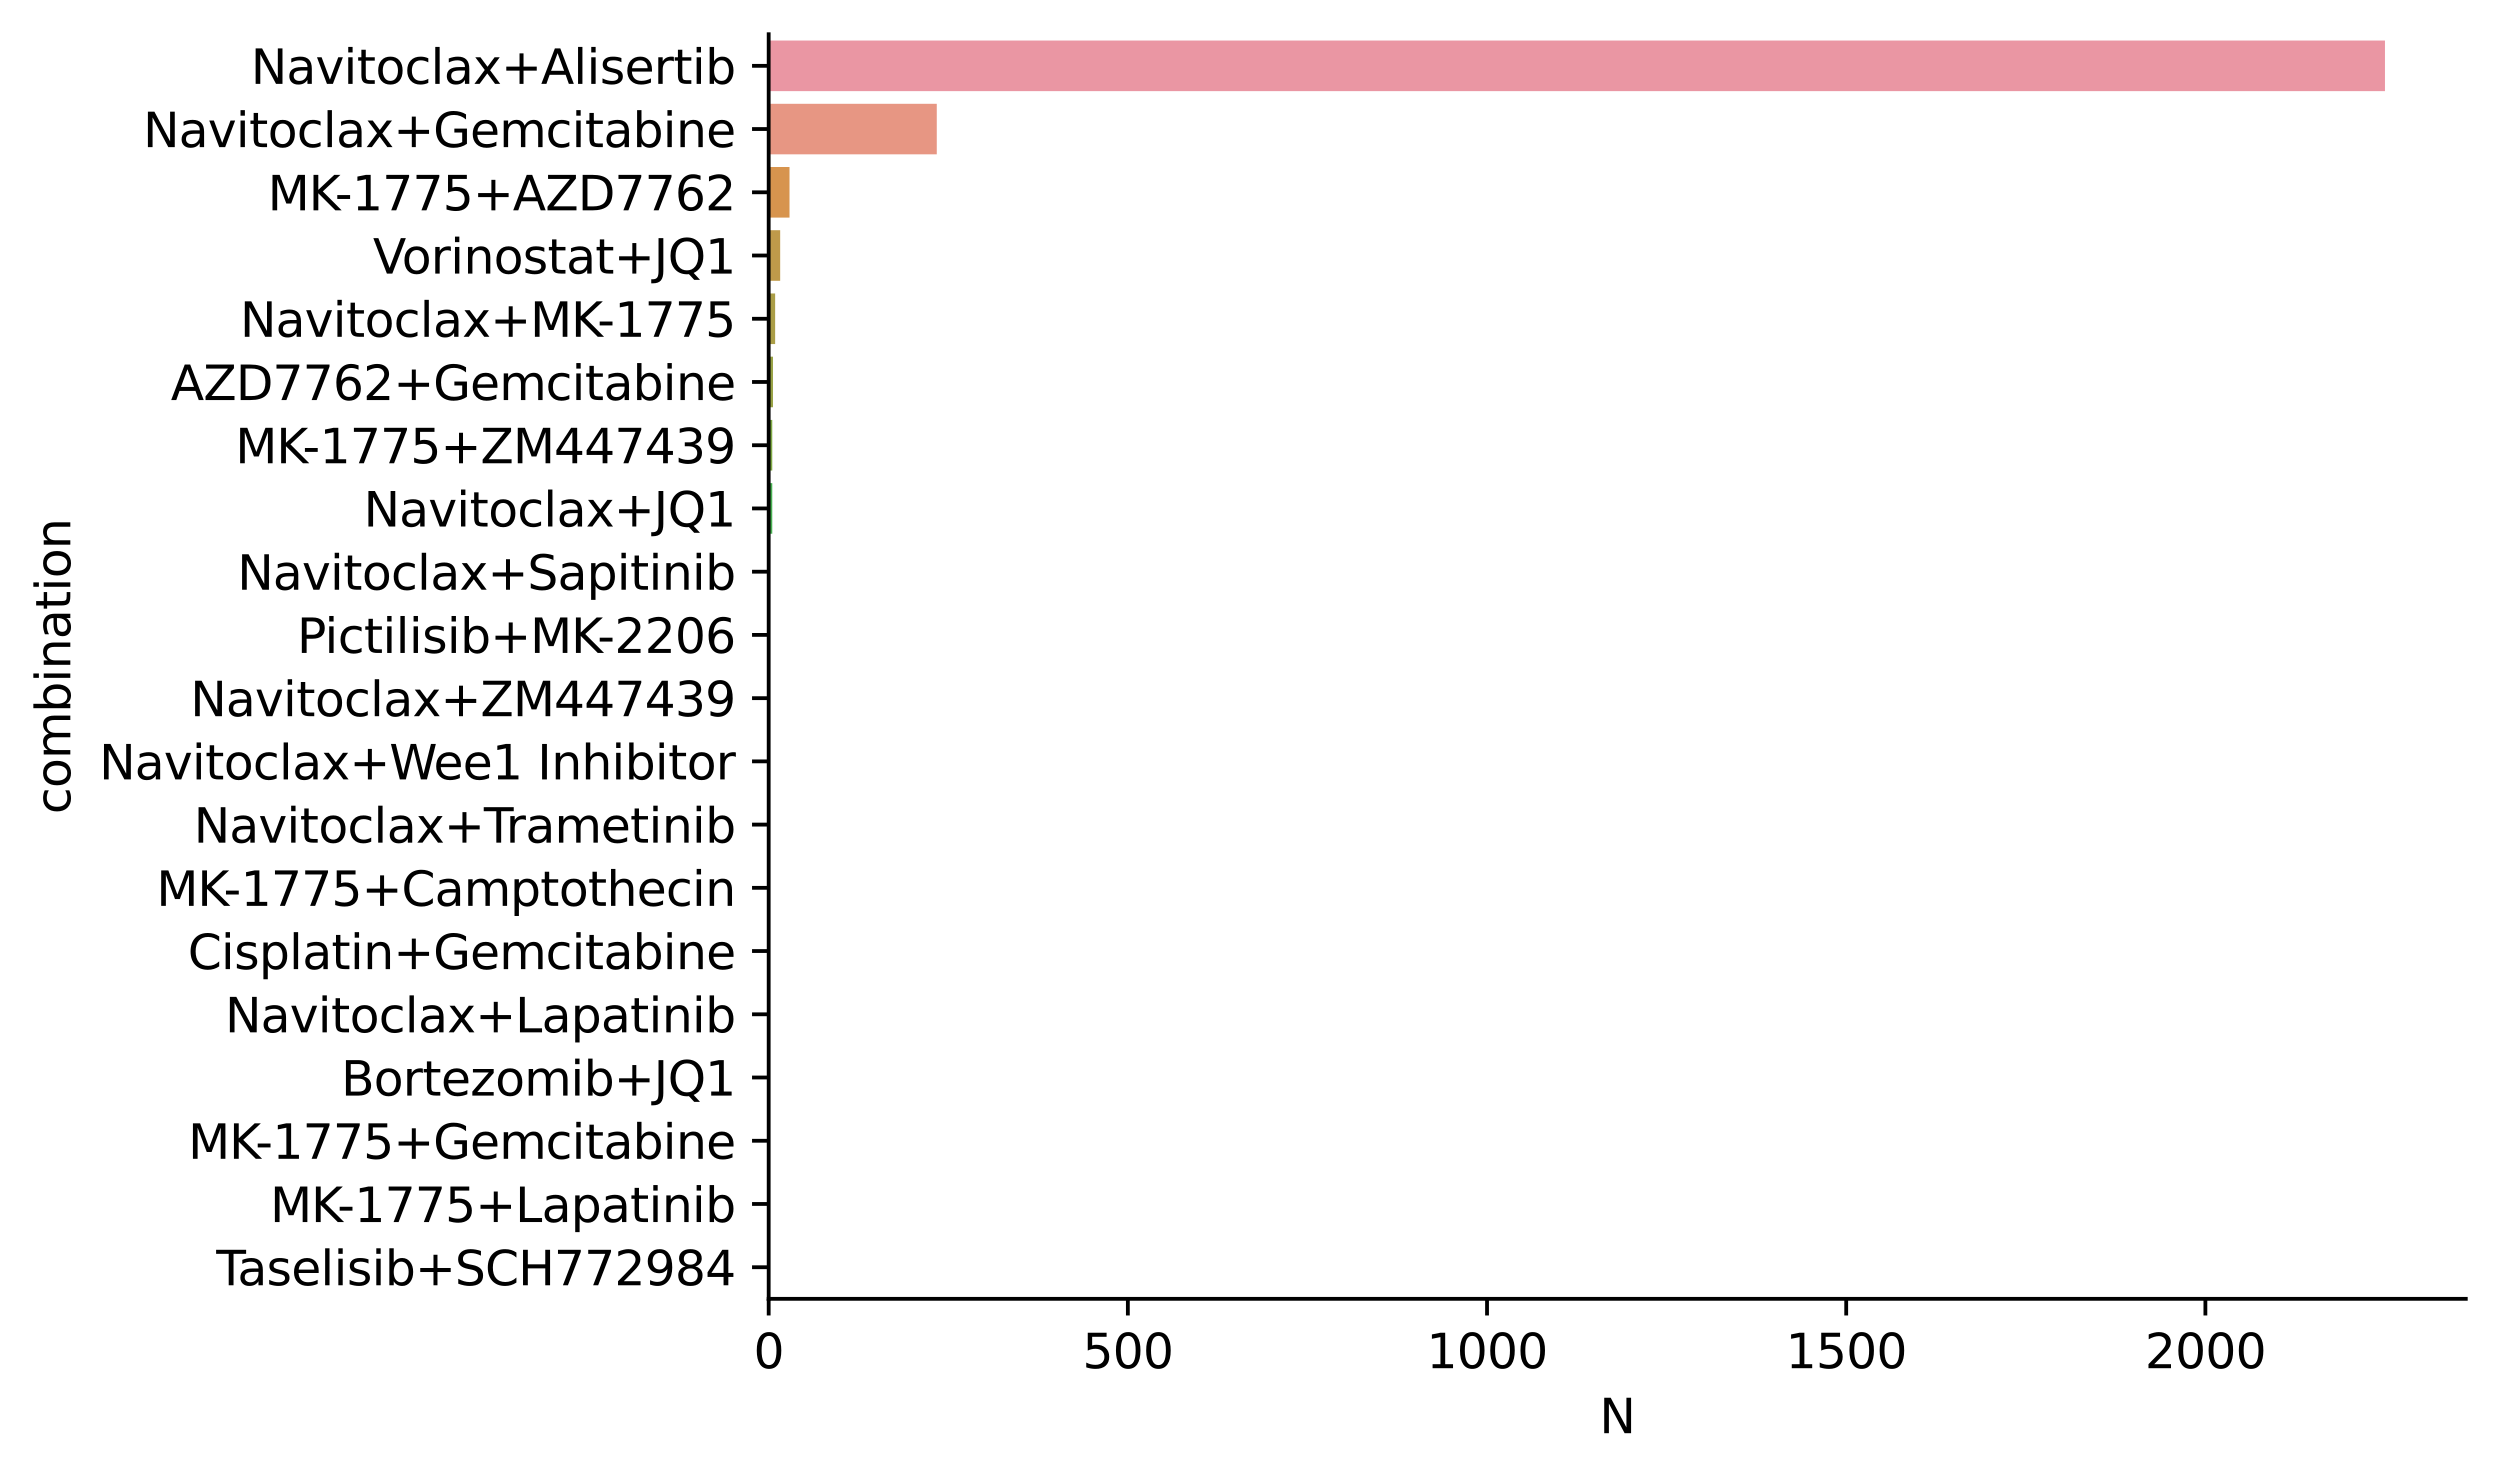 <?xml version="1.0" encoding="utf-8" standalone="no"?>
<!DOCTYPE svg PUBLIC "-//W3C//DTD SVG 1.1//EN"
  "http://www.w3.org/Graphics/SVG/1.1/DTD/svg11.dtd">
<svg xmlns:xlink="http://www.w3.org/1999/xlink" width="526.073pt" height="310.868pt" viewBox="0 0 526.073 310.868" xmlns="http://www.w3.org/2000/svg" version="1.1">
 <defs>
  <style type="text/css">*{stroke-linejoin: round; stroke-linecap: butt}</style>
 </defs>
 <g id="figure_1">
  <g id="patch_1">
   <path d="M 0 310.868 
L 526.073 310.868 
L 526.073 0 
L 0 0 
z
" style="fill: #ffffff"/>
  </g>
  <g id="axes_1">
   <g id="patch_2">
    <path d="M 161.753 273.312 
L 518.873 273.312 
L 518.873 7.2 
L 161.753 7.2 
z
" style="fill: #ffffff"/>
   </g>
   <g id="patch_3">
    <path d="M 161.753 8.531 
L 501.867 8.531 
L 501.867 19.175 
L 161.753 19.175 
z
" clip-path="url(#p6a3e19e117)" style="fill: #ea96a3"/>
   </g>
   <g id="patch_4">
    <path d="M 161.753 21.836 
L 197.125 21.836 
L 197.125 32.481 
L 161.753 32.481 
z
" clip-path="url(#p6a3e19e117)" style="fill: #e79683"/>
   </g>
   <g id="patch_5">
    <path d="M 161.753 35.142 
L 166.137 35.142 
L 166.137 45.786 
L 161.753 45.786 
z
" clip-path="url(#p6a3e19e117)" style="fill: #d7944e"/>
   </g>
   <g id="patch_6">
    <path d="M 161.753 48.447 
L 164.172 48.447 
L 164.172 59.092 
L 161.753 59.092 
z
" clip-path="url(#p6a3e19e117)" style="fill: #bf9a4a"/>
   </g>
   <g id="patch_7">
    <path d="M 161.753 61.753 
L 163.114 61.753 
L 163.114 72.397 
L 161.753 72.397 
z
" clip-path="url(#p6a3e19e117)" style="fill: #ab9e47"/>
   </g>
   <g id="patch_8">
    <path d="M 161.753 75.059 
L 162.66 75.059 
L 162.66 85.703 
L 161.753 85.703 
z
" clip-path="url(#p6a3e19e117)" style="fill: #98a246"/>
   </g>
   <g id="patch_9">
    <path d="M 161.753 88.364 
L 162.509 88.364 
L 162.509 99.009 
L 161.753 99.009 
z
" clip-path="url(#p6a3e19e117)" style="fill: #7fa946"/>
   </g>
   <g id="patch_10">
    <path d="M 161.753 101.67 
L 162.509 101.67 
L 162.509 112.314 
L 161.753 112.314 
z
" clip-path="url(#p6a3e19e117)" style="fill: #48b052"/>
   </g>
   <g id="patch_11">
    <path d="M 161.753 114.975 
L 161.753 114.975 
L 161.753 125.62 
L 161.753 125.62 
z
" clip-path="url(#p6a3e19e117)" style="fill: #49ae83"/>
   </g>
   <g id="patch_12">
    <path d="M 161.753 128.281 
L 161.753 128.281 
L 161.753 138.925 
L 161.753 138.925 
z
" clip-path="url(#p6a3e19e117)" style="fill: #4aad96"/>
   </g>
   <g id="patch_13">
    <path d="M 161.753 141.587 
L 161.753 141.587 
L 161.753 152.231 
L 161.753 152.231 
z
" clip-path="url(#p6a3e19e117)" style="fill: #4baba4"/>
   </g>
   <g id="patch_14">
    <path d="M 161.753 154.892 
L 161.753 154.892 
L 161.753 165.537 
L 161.753 165.537 
z
" clip-path="url(#p6a3e19e117)" style="fill: #4dabb2"/>
   </g>
   <g id="patch_15">
    <path d="M 161.753 168.198 
L 161.753 168.198 
L 161.753 178.842 
L 161.753 178.842 
z
" clip-path="url(#p6a3e19e117)" style="fill: #50acc3"/>
   </g>
   <g id="patch_16">
    <path d="M 161.753 181.503 
L 161.753 181.503 
L 161.753 192.148 
L 161.753 192.148 
z
" clip-path="url(#p6a3e19e117)" style="fill: #56addb"/>
   </g>
   <g id="patch_17">
    <path d="M 161.753 194.809 
L 161.753 194.809 
L 161.753 205.453 
L 161.753 205.453 
z
" clip-path="url(#p6a3e19e117)" style="fill: #94aee8"/>
   </g>
   <g id="patch_18">
    <path d="M 161.753 208.115 
L 161.753 208.115 
L 161.753 218.759 
L 161.753 218.759 
z
" clip-path="url(#p6a3e19e117)" style="fill: #b6a8eb"/>
   </g>
   <g id="patch_19">
    <path d="M 161.753 221.42 
L 161.753 221.42 
L 161.753 232.065 
L 161.753 232.065 
z
" clip-path="url(#p6a3e19e117)" style="fill: #ce9be9"/>
   </g>
   <g id="patch_20">
    <path d="M 161.753 234.726 
L 161.753 234.726 
L 161.753 245.37 
L 161.753 245.37 
z
" clip-path="url(#p6a3e19e117)" style="fill: #e689e4"/>
   </g>
   <g id="patch_21">
    <path d="M 161.753 248.031 
L 161.753 248.031 
L 161.753 258.676 
L 161.753 258.676 
z
" clip-path="url(#p6a3e19e117)" style="fill: #e88fcc"/>
   </g>
   <g id="patch_22">
    <path d="M 161.753 261.337 
L 161.753 261.337 
L 161.753 271.981 
L 161.753 271.981 
z
" clip-path="url(#p6a3e19e117)" style="fill: #e993b9"/>
   </g>
   <g id="matplotlib.axis_1">
    <g id="xtick_1">
     <g id="line2d_1">
      <defs>
       <path id="m51eb90f75e" d="M 0 0 
L 0 3.5 
" style="stroke: #000000; stroke-width: 0.8"/>
      </defs>
      <g>
       <use xlink:href="#m51eb90f75e" x="161.753" y="273.312" style="stroke: #000000; stroke-width: 0.8"/>
      </g>
     </g>
     <g id="text_1">
      <!-- 0 -->
      <g transform="translate(158.572 287.91) scale(0.1 -0.1)">
       <defs>
        <path id="DejaVuSans-30" d="M 2034 4250 
Q 1547 4250 1301 3770 
Q 1056 3291 1056 2328 
Q 1056 1369 1301 889 
Q 1547 409 2034 409 
Q 2525 409 2770 889 
Q 3016 1369 3016 2328 
Q 3016 3291 2770 3770 
Q 2525 4250 2034 4250 
z
M 2034 4750 
Q 2819 4750 3233 4129 
Q 3647 3509 3647 2328 
Q 3647 1150 3233 529 
Q 2819 -91 2034 -91 
Q 1250 -91 836 529 
Q 422 1150 422 2328 
Q 422 3509 836 4129 
Q 1250 4750 2034 4750 
z
" transform="scale(0.016)"/>
       </defs>
       <use xlink:href="#DejaVuSans-30"/>
      </g>
     </g>
    </g>
    <g id="xtick_2">
     <g id="line2d_2">
      <g>
       <use xlink:href="#m51eb90f75e" x="237.334" y="273.312" style="stroke: #000000; stroke-width: 0.8"/>
      </g>
     </g>
     <g id="text_2">
      <!-- 500 -->
      <g transform="translate(227.79 287.91) scale(0.1 -0.1)">
       <defs>
        <path id="DejaVuSans-35" d="M 691 4666 
L 3169 4666 
L 3169 4134 
L 1269 4134 
L 1269 2991 
Q 1406 3038 1543 3061 
Q 1681 3084 1819 3084 
Q 2600 3084 3056 2656 
Q 3513 2228 3513 1497 
Q 3513 744 3044 326 
Q 2575 -91 1722 -91 
Q 1428 -91 1123 -41 
Q 819 9 494 109 
L 494 744 
Q 775 591 1075 516 
Q 1375 441 1709 441 
Q 2250 441 2565 725 
Q 2881 1009 2881 1497 
Q 2881 1984 2565 2268 
Q 2250 2553 1709 2553 
Q 1456 2553 1204 2497 
Q 953 2441 691 2322 
L 691 4666 
z
" transform="scale(0.016)"/>
       </defs>
       <use xlink:href="#DejaVuSans-35"/>
       <use xlink:href="#DejaVuSans-30" x="63.623"/>
       <use xlink:href="#DejaVuSans-30" x="127.246"/>
      </g>
     </g>
    </g>
    <g id="xtick_3">
     <g id="line2d_3">
      <g>
       <use xlink:href="#m51eb90f75e" x="312.915" y="273.312" style="stroke: #000000; stroke-width: 0.8"/>
      </g>
     </g>
     <g id="text_3">
      <!-- 1000 -->
      <g transform="translate(300.19 287.91) scale(0.1 -0.1)">
       <defs>
        <path id="DejaVuSans-31" d="M 794 531 
L 1825 531 
L 1825 4091 
L 703 3866 
L 703 4441 
L 1819 4666 
L 2450 4666 
L 2450 531 
L 3481 531 
L 3481 0 
L 794 0 
L 794 531 
z
" transform="scale(0.016)"/>
       </defs>
       <use xlink:href="#DejaVuSans-31"/>
       <use xlink:href="#DejaVuSans-30" x="63.623"/>
       <use xlink:href="#DejaVuSans-30" x="127.246"/>
       <use xlink:href="#DejaVuSans-30" x="190.869"/>
      </g>
     </g>
    </g>
    <g id="xtick_4">
     <g id="line2d_4">
      <g>
       <use xlink:href="#m51eb90f75e" x="388.496" y="273.312" style="stroke: #000000; stroke-width: 0.8"/>
      </g>
     </g>
     <g id="text_4">
      <!-- 1500 -->
      <g transform="translate(375.771 287.91) scale(0.1 -0.1)">
       <use xlink:href="#DejaVuSans-31"/>
       <use xlink:href="#DejaVuSans-35" x="63.623"/>
       <use xlink:href="#DejaVuSans-30" x="127.246"/>
       <use xlink:href="#DejaVuSans-30" x="190.869"/>
      </g>
     </g>
    </g>
    <g id="xtick_5">
     <g id="line2d_5">
      <g>
       <use xlink:href="#m51eb90f75e" x="464.077" y="273.312" style="stroke: #000000; stroke-width: 0.8"/>
      </g>
     </g>
     <g id="text_5">
      <!-- 2000 -->
      <g transform="translate(451.352 287.91) scale(0.1 -0.1)">
       <defs>
        <path id="DejaVuSans-32" d="M 1228 531 
L 3431 531 
L 3431 0 
L 469 0 
L 469 531 
Q 828 903 1448 1529 
Q 2069 2156 2228 2338 
Q 2531 2678 2651 2914 
Q 2772 3150 2772 3378 
Q 2772 3750 2511 3984 
Q 2250 4219 1831 4219 
Q 1534 4219 1204 4116 
Q 875 4013 500 3803 
L 500 4441 
Q 881 4594 1212 4672 
Q 1544 4750 1819 4750 
Q 2544 4750 2975 4387 
Q 3406 4025 3406 3419 
Q 3406 3131 3298 2873 
Q 3191 2616 2906 2266 
Q 2828 2175 2409 1742 
Q 1991 1309 1228 531 
z
" transform="scale(0.016)"/>
       </defs>
       <use xlink:href="#DejaVuSans-32"/>
       <use xlink:href="#DejaVuSans-30" x="63.623"/>
       <use xlink:href="#DejaVuSans-30" x="127.246"/>
       <use xlink:href="#DejaVuSans-30" x="190.869"/>
      </g>
     </g>
    </g>
    <g id="text_6">
     <!-- N -->
     <g transform="translate(336.572 301.589) scale(0.1 -0.1)">
      <defs>
       <path id="DejaVuSans-4e" d="M 628 4666 
L 1478 4666 
L 3547 763 
L 3547 4666 
L 4159 4666 
L 4159 0 
L 3309 0 
L 1241 3903 
L 1241 0 
L 628 0 
L 628 4666 
z
" transform="scale(0.016)"/>
      </defs>
      <use xlink:href="#DejaVuSans-4e"/>
     </g>
    </g>
   </g>
   <g id="matplotlib.axis_2">
    <g id="ytick_1">
     <g id="line2d_6">
      <defs>
       <path id="m8136d9dce0" d="M 0 0 
L -3.5 0 
" style="stroke: #000000; stroke-width: 0.8"/>
      </defs>
      <g>
       <use xlink:href="#m8136d9dce0" x="161.753" y="13.853" style="stroke: #000000; stroke-width: 0.8"/>
      </g>
     </g>
     <g id="text_7">
      <!-- Navitoclax+Alisertib -->
      <g transform="translate(52.788 17.652) scale(0.1 -0.1)">
       <defs>
        <path id="DejaVuSans-61" d="M 2194 1759 
Q 1497 1759 1228 1600 
Q 959 1441 959 1056 
Q 959 750 1161 570 
Q 1363 391 1709 391 
Q 2188 391 2477 730 
Q 2766 1069 2766 1631 
L 2766 1759 
L 2194 1759 
z
M 3341 1997 
L 3341 0 
L 2766 0 
L 2766 531 
Q 2569 213 2275 61 
Q 1981 -91 1556 -91 
Q 1019 -91 701 211 
Q 384 513 384 1019 
Q 384 1609 779 1909 
Q 1175 2209 1959 2209 
L 2766 2209 
L 2766 2266 
Q 2766 2663 2505 2880 
Q 2244 3097 1772 3097 
Q 1472 3097 1187 3025 
Q 903 2953 641 2809 
L 641 3341 
Q 956 3463 1253 3523 
Q 1550 3584 1831 3584 
Q 2591 3584 2966 3190 
Q 3341 2797 3341 1997 
z
" transform="scale(0.016)"/>
        <path id="DejaVuSans-76" d="M 191 3500 
L 800 3500 
L 1894 563 
L 2988 3500 
L 3597 3500 
L 2284 0 
L 1503 0 
L 191 3500 
z
" transform="scale(0.016)"/>
        <path id="DejaVuSans-69" d="M 603 3500 
L 1178 3500 
L 1178 0 
L 603 0 
L 603 3500 
z
M 603 4863 
L 1178 4863 
L 1178 4134 
L 603 4134 
L 603 4863 
z
" transform="scale(0.016)"/>
        <path id="DejaVuSans-74" d="M 1172 4494 
L 1172 3500 
L 2356 3500 
L 2356 3053 
L 1172 3053 
L 1172 1153 
Q 1172 725 1289 603 
Q 1406 481 1766 481 
L 2356 481 
L 2356 0 
L 1766 0 
Q 1100 0 847 248 
Q 594 497 594 1153 
L 594 3053 
L 172 3053 
L 172 3500 
L 594 3500 
L 594 4494 
L 1172 4494 
z
" transform="scale(0.016)"/>
        <path id="DejaVuSans-6f" d="M 1959 3097 
Q 1497 3097 1228 2736 
Q 959 2375 959 1747 
Q 959 1119 1226 758 
Q 1494 397 1959 397 
Q 2419 397 2687 759 
Q 2956 1122 2956 1747 
Q 2956 2369 2687 2733 
Q 2419 3097 1959 3097 
z
M 1959 3584 
Q 2709 3584 3137 3096 
Q 3566 2609 3566 1747 
Q 3566 888 3137 398 
Q 2709 -91 1959 -91 
Q 1206 -91 779 398 
Q 353 888 353 1747 
Q 353 2609 779 3096 
Q 1206 3584 1959 3584 
z
" transform="scale(0.016)"/>
        <path id="DejaVuSans-63" d="M 3122 3366 
L 3122 2828 
Q 2878 2963 2633 3030 
Q 2388 3097 2138 3097 
Q 1578 3097 1268 2742 
Q 959 2388 959 1747 
Q 959 1106 1268 751 
Q 1578 397 2138 397 
Q 2388 397 2633 464 
Q 2878 531 3122 666 
L 3122 134 
Q 2881 22 2623 -34 
Q 2366 -91 2075 -91 
Q 1284 -91 818 406 
Q 353 903 353 1747 
Q 353 2603 823 3093 
Q 1294 3584 2113 3584 
Q 2378 3584 2631 3529 
Q 2884 3475 3122 3366 
z
" transform="scale(0.016)"/>
        <path id="DejaVuSans-6c" d="M 603 4863 
L 1178 4863 
L 1178 0 
L 603 0 
L 603 4863 
z
" transform="scale(0.016)"/>
        <path id="DejaVuSans-78" d="M 3513 3500 
L 2247 1797 
L 3578 0 
L 2900 0 
L 1881 1375 
L 863 0 
L 184 0 
L 1544 1831 
L 300 3500 
L 978 3500 
L 1906 2253 
L 2834 3500 
L 3513 3500 
z
" transform="scale(0.016)"/>
        <path id="DejaVuSans-2b" d="M 2944 4013 
L 2944 2272 
L 4684 2272 
L 4684 1741 
L 2944 1741 
L 2944 0 
L 2419 0 
L 2419 1741 
L 678 1741 
L 678 2272 
L 2419 2272 
L 2419 4013 
L 2944 4013 
z
" transform="scale(0.016)"/>
        <path id="DejaVuSans-41" d="M 2188 4044 
L 1331 1722 
L 3047 1722 
L 2188 4044 
z
M 1831 4666 
L 2547 4666 
L 4325 0 
L 3669 0 
L 3244 1197 
L 1141 1197 
L 716 0 
L 50 0 
L 1831 4666 
z
" transform="scale(0.016)"/>
        <path id="DejaVuSans-73" d="M 2834 3397 
L 2834 2853 
Q 2591 2978 2328 3040 
Q 2066 3103 1784 3103 
Q 1356 3103 1142 2972 
Q 928 2841 928 2578 
Q 928 2378 1081 2264 
Q 1234 2150 1697 2047 
L 1894 2003 
Q 2506 1872 2764 1633 
Q 3022 1394 3022 966 
Q 3022 478 2636 193 
Q 2250 -91 1575 -91 
Q 1294 -91 989 -36 
Q 684 19 347 128 
L 347 722 
Q 666 556 975 473 
Q 1284 391 1588 391 
Q 1994 391 2212 530 
Q 2431 669 2431 922 
Q 2431 1156 2273 1281 
Q 2116 1406 1581 1522 
L 1381 1569 
Q 847 1681 609 1914 
Q 372 2147 372 2553 
Q 372 3047 722 3315 
Q 1072 3584 1716 3584 
Q 2034 3584 2315 3537 
Q 2597 3491 2834 3397 
z
" transform="scale(0.016)"/>
        <path id="DejaVuSans-65" d="M 3597 1894 
L 3597 1613 
L 953 1613 
Q 991 1019 1311 708 
Q 1631 397 2203 397 
Q 2534 397 2845 478 
Q 3156 559 3463 722 
L 3463 178 
Q 3153 47 2828 -22 
Q 2503 -91 2169 -91 
Q 1331 -91 842 396 
Q 353 884 353 1716 
Q 353 2575 817 3079 
Q 1281 3584 2069 3584 
Q 2775 3584 3186 3129 
Q 3597 2675 3597 1894 
z
M 3022 2063 
Q 3016 2534 2758 2815 
Q 2500 3097 2075 3097 
Q 1594 3097 1305 2825 
Q 1016 2553 972 2059 
L 3022 2063 
z
" transform="scale(0.016)"/>
        <path id="DejaVuSans-72" d="M 2631 2963 
Q 2534 3019 2420 3045 
Q 2306 3072 2169 3072 
Q 1681 3072 1420 2755 
Q 1159 2438 1159 1844 
L 1159 0 
L 581 0 
L 581 3500 
L 1159 3500 
L 1159 2956 
Q 1341 3275 1631 3429 
Q 1922 3584 2338 3584 
Q 2397 3584 2469 3576 
Q 2541 3569 2628 3553 
L 2631 2963 
z
" transform="scale(0.016)"/>
        <path id="DejaVuSans-62" d="M 3116 1747 
Q 3116 2381 2855 2742 
Q 2594 3103 2138 3103 
Q 1681 3103 1420 2742 
Q 1159 2381 1159 1747 
Q 1159 1113 1420 752 
Q 1681 391 2138 391 
Q 2594 391 2855 752 
Q 3116 1113 3116 1747 
z
M 1159 2969 
Q 1341 3281 1617 3432 
Q 1894 3584 2278 3584 
Q 2916 3584 3314 3078 
Q 3713 2572 3713 1747 
Q 3713 922 3314 415 
Q 2916 -91 2278 -91 
Q 1894 -91 1617 61 
Q 1341 213 1159 525 
L 1159 0 
L 581 0 
L 581 4863 
L 1159 4863 
L 1159 2969 
z
" transform="scale(0.016)"/>
       </defs>
       <use xlink:href="#DejaVuSans-4e"/>
       <use xlink:href="#DejaVuSans-61" x="74.805"/>
       <use xlink:href="#DejaVuSans-76" x="136.084"/>
       <use xlink:href="#DejaVuSans-69" x="195.264"/>
       <use xlink:href="#DejaVuSans-74" x="223.047"/>
       <use xlink:href="#DejaVuSans-6f" x="262.256"/>
       <use xlink:href="#DejaVuSans-63" x="323.438"/>
       <use xlink:href="#DejaVuSans-6c" x="378.418"/>
       <use xlink:href="#DejaVuSans-61" x="406.201"/>
       <use xlink:href="#DejaVuSans-78" x="467.48"/>
       <use xlink:href="#DejaVuSans-2b" x="526.66"/>
       <use xlink:href="#DejaVuSans-41" x="610.449"/>
       <use xlink:href="#DejaVuSans-6c" x="678.857"/>
       <use xlink:href="#DejaVuSans-69" x="706.641"/>
       <use xlink:href="#DejaVuSans-73" x="734.424"/>
       <use xlink:href="#DejaVuSans-65" x="786.523"/>
       <use xlink:href="#DejaVuSans-72" x="848.047"/>
       <use xlink:href="#DejaVuSans-74" x="889.16"/>
       <use xlink:href="#DejaVuSans-69" x="928.369"/>
       <use xlink:href="#DejaVuSans-62" x="956.152"/>
      </g>
     </g>
    </g>
    <g id="ytick_2">
     <g id="line2d_7">
      <g>
       <use xlink:href="#m8136d9dce0" x="161.753" y="27.158" style="stroke: #000000; stroke-width: 0.8"/>
      </g>
     </g>
     <g id="text_8">
      <!-- Navitoclax+Gemcitabine -->
      <g transform="translate(30.12 30.958) scale(0.1 -0.1)">
       <defs>
        <path id="DejaVuSans-47" d="M 3809 666 
L 3809 1919 
L 2778 1919 
L 2778 2438 
L 4434 2438 
L 4434 434 
Q 4069 175 3628 42 
Q 3188 -91 2688 -91 
Q 1594 -91 976 548 
Q 359 1188 359 2328 
Q 359 3472 976 4111 
Q 1594 4750 2688 4750 
Q 3144 4750 3555 4637 
Q 3966 4525 4313 4306 
L 4313 3634 
Q 3963 3931 3569 4081 
Q 3175 4231 2741 4231 
Q 1884 4231 1454 3753 
Q 1025 3275 1025 2328 
Q 1025 1384 1454 906 
Q 1884 428 2741 428 
Q 3075 428 3337 486 
Q 3600 544 3809 666 
z
" transform="scale(0.016)"/>
        <path id="DejaVuSans-6d" d="M 3328 2828 
Q 3544 3216 3844 3400 
Q 4144 3584 4550 3584 
Q 5097 3584 5394 3201 
Q 5691 2819 5691 2113 
L 5691 0 
L 5113 0 
L 5113 2094 
Q 5113 2597 4934 2840 
Q 4756 3084 4391 3084 
Q 3944 3084 3684 2787 
Q 3425 2491 3425 1978 
L 3425 0 
L 2847 0 
L 2847 2094 
Q 2847 2600 2669 2842 
Q 2491 3084 2119 3084 
Q 1678 3084 1418 2786 
Q 1159 2488 1159 1978 
L 1159 0 
L 581 0 
L 581 3500 
L 1159 3500 
L 1159 2956 
Q 1356 3278 1631 3431 
Q 1906 3584 2284 3584 
Q 2666 3584 2933 3390 
Q 3200 3197 3328 2828 
z
" transform="scale(0.016)"/>
        <path id="DejaVuSans-6e" d="M 3513 2113 
L 3513 0 
L 2938 0 
L 2938 2094 
Q 2938 2591 2744 2837 
Q 2550 3084 2163 3084 
Q 1697 3084 1428 2787 
Q 1159 2491 1159 1978 
L 1159 0 
L 581 0 
L 581 3500 
L 1159 3500 
L 1159 2956 
Q 1366 3272 1645 3428 
Q 1925 3584 2291 3584 
Q 2894 3584 3203 3211 
Q 3513 2838 3513 2113 
z
" transform="scale(0.016)"/>
       </defs>
       <use xlink:href="#DejaVuSans-4e"/>
       <use xlink:href="#DejaVuSans-61" x="74.805"/>
       <use xlink:href="#DejaVuSans-76" x="136.084"/>
       <use xlink:href="#DejaVuSans-69" x="195.264"/>
       <use xlink:href="#DejaVuSans-74" x="223.047"/>
       <use xlink:href="#DejaVuSans-6f" x="262.256"/>
       <use xlink:href="#DejaVuSans-63" x="323.438"/>
       <use xlink:href="#DejaVuSans-6c" x="378.418"/>
       <use xlink:href="#DejaVuSans-61" x="406.201"/>
       <use xlink:href="#DejaVuSans-78" x="467.48"/>
       <use xlink:href="#DejaVuSans-2b" x="526.66"/>
       <use xlink:href="#DejaVuSans-47" x="610.449"/>
       <use xlink:href="#DejaVuSans-65" x="687.939"/>
       <use xlink:href="#DejaVuSans-6d" x="749.463"/>
       <use xlink:href="#DejaVuSans-63" x="846.875"/>
       <use xlink:href="#DejaVuSans-69" x="901.855"/>
       <use xlink:href="#DejaVuSans-74" x="929.639"/>
       <use xlink:href="#DejaVuSans-61" x="968.848"/>
       <use xlink:href="#DejaVuSans-62" x="1030.127"/>
       <use xlink:href="#DejaVuSans-69" x="1093.604"/>
       <use xlink:href="#DejaVuSans-6e" x="1121.387"/>
       <use xlink:href="#DejaVuSans-65" x="1184.766"/>
      </g>
     </g>
    </g>
    <g id="ytick_3">
     <g id="line2d_8">
      <g>
       <use xlink:href="#m8136d9dce0" x="161.753" y="40.464" style="stroke: #000000; stroke-width: 0.8"/>
      </g>
     </g>
     <g id="text_9">
      <!-- MK-1775+AZD7762 -->
      <g transform="translate(56.339 44.263) scale(0.1 -0.1)">
       <defs>
        <path id="DejaVuSans-4d" d="M 628 4666 
L 1569 4666 
L 2759 1491 
L 3956 4666 
L 4897 4666 
L 4897 0 
L 4281 0 
L 4281 4097 
L 3078 897 
L 2444 897 
L 1241 4097 
L 1241 0 
L 628 0 
L 628 4666 
z
" transform="scale(0.016)"/>
        <path id="DejaVuSans-4b" d="M 628 4666 
L 1259 4666 
L 1259 2694 
L 3353 4666 
L 4166 4666 
L 1850 2491 
L 4331 0 
L 3500 0 
L 1259 2247 
L 1259 0 
L 628 0 
L 628 4666 
z
" transform="scale(0.016)"/>
        <path id="DejaVuSans-2d" d="M 313 2009 
L 1997 2009 
L 1997 1497 
L 313 1497 
L 313 2009 
z
" transform="scale(0.016)"/>
        <path id="DejaVuSans-37" d="M 525 4666 
L 3525 4666 
L 3525 4397 
L 1831 0 
L 1172 0 
L 2766 4134 
L 525 4134 
L 525 4666 
z
" transform="scale(0.016)"/>
        <path id="DejaVuSans-5a" d="M 359 4666 
L 4025 4666 
L 4025 4184 
L 1075 531 
L 4097 531 
L 4097 0 
L 288 0 
L 288 481 
L 3238 4134 
L 359 4134 
L 359 4666 
z
" transform="scale(0.016)"/>
        <path id="DejaVuSans-44" d="M 1259 4147 
L 1259 519 
L 2022 519 
Q 2988 519 3436 956 
Q 3884 1394 3884 2338 
Q 3884 3275 3436 3711 
Q 2988 4147 2022 4147 
L 1259 4147 
z
M 628 4666 
L 1925 4666 
Q 3281 4666 3915 4102 
Q 4550 3538 4550 2338 
Q 4550 1131 3912 565 
Q 3275 0 1925 0 
L 628 0 
L 628 4666 
z
" transform="scale(0.016)"/>
        <path id="DejaVuSans-36" d="M 2113 2584 
Q 1688 2584 1439 2293 
Q 1191 2003 1191 1497 
Q 1191 994 1439 701 
Q 1688 409 2113 409 
Q 2538 409 2786 701 
Q 3034 994 3034 1497 
Q 3034 2003 2786 2293 
Q 2538 2584 2113 2584 
z
M 3366 4563 
L 3366 3988 
Q 3128 4100 2886 4159 
Q 2644 4219 2406 4219 
Q 1781 4219 1451 3797 
Q 1122 3375 1075 2522 
Q 1259 2794 1537 2939 
Q 1816 3084 2150 3084 
Q 2853 3084 3261 2657 
Q 3669 2231 3669 1497 
Q 3669 778 3244 343 
Q 2819 -91 2113 -91 
Q 1303 -91 875 529 
Q 447 1150 447 2328 
Q 447 3434 972 4092 
Q 1497 4750 2381 4750 
Q 2619 4750 2861 4703 
Q 3103 4656 3366 4563 
z
" transform="scale(0.016)"/>
       </defs>
       <use xlink:href="#DejaVuSans-4d"/>
       <use xlink:href="#DejaVuSans-4b" x="86.279"/>
       <use xlink:href="#DejaVuSans-2d" x="141.355"/>
       <use xlink:href="#DejaVuSans-31" x="177.439"/>
       <use xlink:href="#DejaVuSans-37" x="241.062"/>
       <use xlink:href="#DejaVuSans-37" x="304.686"/>
       <use xlink:href="#DejaVuSans-35" x="368.309"/>
       <use xlink:href="#DejaVuSans-2b" x="431.932"/>
       <use xlink:href="#DejaVuSans-41" x="515.721"/>
       <use xlink:href="#DejaVuSans-5a" x="584.129"/>
       <use xlink:href="#DejaVuSans-44" x="652.635"/>
       <use xlink:href="#DejaVuSans-37" x="729.637"/>
       <use xlink:href="#DejaVuSans-37" x="793.26"/>
       <use xlink:href="#DejaVuSans-36" x="856.883"/>
       <use xlink:href="#DejaVuSans-32" x="920.506"/>
      </g>
     </g>
    </g>
    <g id="ytick_4">
     <g id="line2d_9">
      <g>
       <use xlink:href="#m8136d9dce0" x="161.753" y="53.77" style="stroke: #000000; stroke-width: 0.8"/>
      </g>
     </g>
     <g id="text_10">
      <!-- Vorinostat+JQ1 -->
      <g transform="translate(78.481 57.569) scale(0.1 -0.1)">
       <defs>
        <path id="DejaVuSans-56" d="M 1831 0 
L 50 4666 
L 709 4666 
L 2188 738 
L 3669 4666 
L 4325 4666 
L 2547 0 
L 1831 0 
z
" transform="scale(0.016)"/>
        <path id="DejaVuSans-4a" d="M 628 4666 
L 1259 4666 
L 1259 325 
Q 1259 -519 939 -900 
Q 619 -1281 -91 -1281 
L -331 -1281 
L -331 -750 
L -134 -750 
Q 284 -750 456 -515 
Q 628 -281 628 325 
L 628 4666 
z
" transform="scale(0.016)"/>
        <path id="DejaVuSans-51" d="M 2522 4238 
Q 1834 4238 1429 3725 
Q 1025 3213 1025 2328 
Q 1025 1447 1429 934 
Q 1834 422 2522 422 
Q 3209 422 3611 934 
Q 4013 1447 4013 2328 
Q 4013 3213 3611 3725 
Q 3209 4238 2522 4238 
z
M 3406 84 
L 4238 -825 
L 3475 -825 
L 2784 -78 
Q 2681 -84 2626 -87 
Q 2572 -91 2522 -91 
Q 1538 -91 948 567 
Q 359 1225 359 2328 
Q 359 3434 948 4092 
Q 1538 4750 2522 4750 
Q 3503 4750 4090 4092 
Q 4678 3434 4678 2328 
Q 4678 1516 4351 937 
Q 4025 359 3406 84 
z
" transform="scale(0.016)"/>
       </defs>
       <use xlink:href="#DejaVuSans-56"/>
       <use xlink:href="#DejaVuSans-6f" x="60.658"/>
       <use xlink:href="#DejaVuSans-72" x="121.84"/>
       <use xlink:href="#DejaVuSans-69" x="162.953"/>
       <use xlink:href="#DejaVuSans-6e" x="190.736"/>
       <use xlink:href="#DejaVuSans-6f" x="254.115"/>
       <use xlink:href="#DejaVuSans-73" x="315.297"/>
       <use xlink:href="#DejaVuSans-74" x="367.396"/>
       <use xlink:href="#DejaVuSans-61" x="406.605"/>
       <use xlink:href="#DejaVuSans-74" x="467.885"/>
       <use xlink:href="#DejaVuSans-2b" x="507.094"/>
       <use xlink:href="#DejaVuSans-4a" x="590.883"/>
       <use xlink:href="#DejaVuSans-51" x="620.375"/>
       <use xlink:href="#DejaVuSans-31" x="699.086"/>
      </g>
     </g>
    </g>
    <g id="ytick_5">
     <g id="line2d_10">
      <g>
       <use xlink:href="#m8136d9dce0" x="161.753" y="67.075" style="stroke: #000000; stroke-width: 0.8"/>
      </g>
     </g>
     <g id="text_11">
      <!-- Navitoclax+MK-1775 -->
      <g transform="translate(50.511 70.874) scale(0.1 -0.1)">
       <use xlink:href="#DejaVuSans-4e"/>
       <use xlink:href="#DejaVuSans-61" x="74.805"/>
       <use xlink:href="#DejaVuSans-76" x="136.084"/>
       <use xlink:href="#DejaVuSans-69" x="195.264"/>
       <use xlink:href="#DejaVuSans-74" x="223.047"/>
       <use xlink:href="#DejaVuSans-6f" x="262.256"/>
       <use xlink:href="#DejaVuSans-63" x="323.438"/>
       <use xlink:href="#DejaVuSans-6c" x="378.418"/>
       <use xlink:href="#DejaVuSans-61" x="406.201"/>
       <use xlink:href="#DejaVuSans-78" x="467.48"/>
       <use xlink:href="#DejaVuSans-2b" x="526.66"/>
       <use xlink:href="#DejaVuSans-4d" x="610.449"/>
       <use xlink:href="#DejaVuSans-4b" x="696.729"/>
       <use xlink:href="#DejaVuSans-2d" x="751.805"/>
       <use xlink:href="#DejaVuSans-31" x="787.889"/>
       <use xlink:href="#DejaVuSans-37" x="851.512"/>
       <use xlink:href="#DejaVuSans-37" x="915.135"/>
       <use xlink:href="#DejaVuSans-35" x="978.758"/>
      </g>
     </g>
    </g>
    <g id="ytick_6">
     <g id="line2d_11">
      <g>
       <use xlink:href="#m8136d9dce0" x="161.753" y="80.381" style="stroke: #000000; stroke-width: 0.8"/>
      </g>
     </g>
     <g id="text_12">
      <!-- AZD7762+Gemcitabine -->
      <g transform="translate(35.948 84.18) scale(0.1 -0.1)">
       <use xlink:href="#DejaVuSans-41"/>
       <use xlink:href="#DejaVuSans-5a" x="68.408"/>
       <use xlink:href="#DejaVuSans-44" x="136.914"/>
       <use xlink:href="#DejaVuSans-37" x="213.916"/>
       <use xlink:href="#DejaVuSans-37" x="277.539"/>
       <use xlink:href="#DejaVuSans-36" x="341.162"/>
       <use xlink:href="#DejaVuSans-32" x="404.785"/>
       <use xlink:href="#DejaVuSans-2b" x="468.408"/>
       <use xlink:href="#DejaVuSans-47" x="552.197"/>
       <use xlink:href="#DejaVuSans-65" x="629.688"/>
       <use xlink:href="#DejaVuSans-6d" x="691.211"/>
       <use xlink:href="#DejaVuSans-63" x="788.623"/>
       <use xlink:href="#DejaVuSans-69" x="843.604"/>
       <use xlink:href="#DejaVuSans-74" x="871.387"/>
       <use xlink:href="#DejaVuSans-61" x="910.596"/>
       <use xlink:href="#DejaVuSans-62" x="971.875"/>
       <use xlink:href="#DejaVuSans-69" x="1035.352"/>
       <use xlink:href="#DejaVuSans-6e" x="1063.135"/>
       <use xlink:href="#DejaVuSans-65" x="1126.514"/>
      </g>
     </g>
    </g>
    <g id="ytick_7">
     <g id="line2d_12">
      <g>
       <use xlink:href="#m8136d9dce0" x="161.753" y="93.686" style="stroke: #000000; stroke-width: 0.8"/>
      </g>
     </g>
     <g id="text_13">
      <!-- MK-1775+ZM447439 -->
      <g transform="translate(49.527 97.486) scale(0.1 -0.1)">
       <defs>
        <path id="DejaVuSans-34" d="M 2419 4116 
L 825 1625 
L 2419 1625 
L 2419 4116 
z
M 2253 4666 
L 3047 4666 
L 3047 1625 
L 3713 1625 
L 3713 1100 
L 3047 1100 
L 3047 0 
L 2419 0 
L 2419 1100 
L 313 1100 
L 313 1709 
L 2253 4666 
z
" transform="scale(0.016)"/>
        <path id="DejaVuSans-33" d="M 2597 2516 
Q 3050 2419 3304 2112 
Q 3559 1806 3559 1356 
Q 3559 666 3084 287 
Q 2609 -91 1734 -91 
Q 1441 -91 1130 -33 
Q 819 25 488 141 
L 488 750 
Q 750 597 1062 519 
Q 1375 441 1716 441 
Q 2309 441 2620 675 
Q 2931 909 2931 1356 
Q 2931 1769 2642 2001 
Q 2353 2234 1838 2234 
L 1294 2234 
L 1294 2753 
L 1863 2753 
Q 2328 2753 2575 2939 
Q 2822 3125 2822 3475 
Q 2822 3834 2567 4026 
Q 2313 4219 1838 4219 
Q 1578 4219 1281 4162 
Q 984 4106 628 3988 
L 628 4550 
Q 988 4650 1302 4700 
Q 1616 4750 1894 4750 
Q 2613 4750 3031 4423 
Q 3450 4097 3450 3541 
Q 3450 3153 3228 2886 
Q 3006 2619 2597 2516 
z
" transform="scale(0.016)"/>
        <path id="DejaVuSans-39" d="M 703 97 
L 703 672 
Q 941 559 1184 500 
Q 1428 441 1663 441 
Q 2288 441 2617 861 
Q 2947 1281 2994 2138 
Q 2813 1869 2534 1725 
Q 2256 1581 1919 1581 
Q 1219 1581 811 2004 
Q 403 2428 403 3163 
Q 403 3881 828 4315 
Q 1253 4750 1959 4750 
Q 2769 4750 3195 4129 
Q 3622 3509 3622 2328 
Q 3622 1225 3098 567 
Q 2575 -91 1691 -91 
Q 1453 -91 1209 -44 
Q 966 3 703 97 
z
M 1959 2075 
Q 2384 2075 2632 2365 
Q 2881 2656 2881 3163 
Q 2881 3666 2632 3958 
Q 2384 4250 1959 4250 
Q 1534 4250 1286 3958 
Q 1038 3666 1038 3163 
Q 1038 2656 1286 2365 
Q 1534 2075 1959 2075 
z
" transform="scale(0.016)"/>
       </defs>
       <use xlink:href="#DejaVuSans-4d"/>
       <use xlink:href="#DejaVuSans-4b" x="86.279"/>
       <use xlink:href="#DejaVuSans-2d" x="141.355"/>
       <use xlink:href="#DejaVuSans-31" x="177.439"/>
       <use xlink:href="#DejaVuSans-37" x="241.062"/>
       <use xlink:href="#DejaVuSans-37" x="304.686"/>
       <use xlink:href="#DejaVuSans-35" x="368.309"/>
       <use xlink:href="#DejaVuSans-2b" x="431.932"/>
       <use xlink:href="#DejaVuSans-5a" x="515.721"/>
       <use xlink:href="#DejaVuSans-4d" x="584.227"/>
       <use xlink:href="#DejaVuSans-34" x="670.506"/>
       <use xlink:href="#DejaVuSans-34" x="734.129"/>
       <use xlink:href="#DejaVuSans-37" x="797.752"/>
       <use xlink:href="#DejaVuSans-34" x="861.375"/>
       <use xlink:href="#DejaVuSans-33" x="924.998"/>
       <use xlink:href="#DejaVuSans-39" x="988.621"/>
      </g>
     </g>
    </g>
    <g id="ytick_8">
     <g id="line2d_13">
      <g>
       <use xlink:href="#m8136d9dce0" x="161.753" y="106.992" style="stroke: #000000; stroke-width: 0.8"/>
      </g>
     </g>
     <g id="text_14">
      <!-- Navitoclax+JQ1 -->
      <g transform="translate(76.52 110.791) scale(0.1 -0.1)">
       <use xlink:href="#DejaVuSans-4e"/>
       <use xlink:href="#DejaVuSans-61" x="74.805"/>
       <use xlink:href="#DejaVuSans-76" x="136.084"/>
       <use xlink:href="#DejaVuSans-69" x="195.264"/>
       <use xlink:href="#DejaVuSans-74" x="223.047"/>
       <use xlink:href="#DejaVuSans-6f" x="262.256"/>
       <use xlink:href="#DejaVuSans-63" x="323.438"/>
       <use xlink:href="#DejaVuSans-6c" x="378.418"/>
       <use xlink:href="#DejaVuSans-61" x="406.201"/>
       <use xlink:href="#DejaVuSans-78" x="467.48"/>
       <use xlink:href="#DejaVuSans-2b" x="526.66"/>
       <use xlink:href="#DejaVuSans-4a" x="610.449"/>
       <use xlink:href="#DejaVuSans-51" x="639.941"/>
       <use xlink:href="#DejaVuSans-31" x="718.652"/>
      </g>
     </g>
    </g>
    <g id="ytick_9">
     <g id="line2d_14">
      <g>
       <use xlink:href="#m8136d9dce0" x="161.753" y="120.298" style="stroke: #000000; stroke-width: 0.8"/>
      </g>
     </g>
     <g id="text_15">
      <!-- Navitoclax+Sapitinib -->
      <g transform="translate(49.939 124.097) scale(0.1 -0.1)">
       <defs>
        <path id="DejaVuSans-53" d="M 3425 4513 
L 3425 3897 
Q 3066 4069 2747 4153 
Q 2428 4238 2131 4238 
Q 1616 4238 1336 4038 
Q 1056 3838 1056 3469 
Q 1056 3159 1242 3001 
Q 1428 2844 1947 2747 
L 2328 2669 
Q 3034 2534 3370 2195 
Q 3706 1856 3706 1288 
Q 3706 609 3251 259 
Q 2797 -91 1919 -91 
Q 1588 -91 1214 -16 
Q 841 59 441 206 
L 441 856 
Q 825 641 1194 531 
Q 1563 422 1919 422 
Q 2459 422 2753 634 
Q 3047 847 3047 1241 
Q 3047 1584 2836 1778 
Q 2625 1972 2144 2069 
L 1759 2144 
Q 1053 2284 737 2584 
Q 422 2884 422 3419 
Q 422 4038 858 4394 
Q 1294 4750 2059 4750 
Q 2388 4750 2728 4690 
Q 3069 4631 3425 4513 
z
" transform="scale(0.016)"/>
        <path id="DejaVuSans-70" d="M 1159 525 
L 1159 -1331 
L 581 -1331 
L 581 3500 
L 1159 3500 
L 1159 2969 
Q 1341 3281 1617 3432 
Q 1894 3584 2278 3584 
Q 2916 3584 3314 3078 
Q 3713 2572 3713 1747 
Q 3713 922 3314 415 
Q 2916 -91 2278 -91 
Q 1894 -91 1617 61 
Q 1341 213 1159 525 
z
M 3116 1747 
Q 3116 2381 2855 2742 
Q 2594 3103 2138 3103 
Q 1681 3103 1420 2742 
Q 1159 2381 1159 1747 
Q 1159 1113 1420 752 
Q 1681 391 2138 391 
Q 2594 391 2855 752 
Q 3116 1113 3116 1747 
z
" transform="scale(0.016)"/>
       </defs>
       <use xlink:href="#DejaVuSans-4e"/>
       <use xlink:href="#DejaVuSans-61" x="74.805"/>
       <use xlink:href="#DejaVuSans-76" x="136.084"/>
       <use xlink:href="#DejaVuSans-69" x="195.264"/>
       <use xlink:href="#DejaVuSans-74" x="223.047"/>
       <use xlink:href="#DejaVuSans-6f" x="262.256"/>
       <use xlink:href="#DejaVuSans-63" x="323.438"/>
       <use xlink:href="#DejaVuSans-6c" x="378.418"/>
       <use xlink:href="#DejaVuSans-61" x="406.201"/>
       <use xlink:href="#DejaVuSans-78" x="467.48"/>
       <use xlink:href="#DejaVuSans-2b" x="526.66"/>
       <use xlink:href="#DejaVuSans-53" x="610.449"/>
       <use xlink:href="#DejaVuSans-61" x="673.926"/>
       <use xlink:href="#DejaVuSans-70" x="735.205"/>
       <use xlink:href="#DejaVuSans-69" x="798.682"/>
       <use xlink:href="#DejaVuSans-74" x="826.465"/>
       <use xlink:href="#DejaVuSans-69" x="865.674"/>
       <use xlink:href="#DejaVuSans-6e" x="893.457"/>
       <use xlink:href="#DejaVuSans-69" x="956.836"/>
       <use xlink:href="#DejaVuSans-62" x="984.619"/>
      </g>
     </g>
    </g>
    <g id="ytick_10">
     <g id="line2d_15">
      <g>
       <use xlink:href="#m8136d9dce0" x="161.753" y="133.603" style="stroke: #000000; stroke-width: 0.8"/>
      </g>
     </g>
     <g id="text_16">
      <!-- Pictilisib+MK-2206 -->
      <g transform="translate(62.508 137.402) scale(0.1 -0.1)">
       <defs>
        <path id="DejaVuSans-50" d="M 1259 4147 
L 1259 2394 
L 2053 2394 
Q 2494 2394 2734 2622 
Q 2975 2850 2975 3272 
Q 2975 3691 2734 3919 
Q 2494 4147 2053 4147 
L 1259 4147 
z
M 628 4666 
L 2053 4666 
Q 2838 4666 3239 4311 
Q 3641 3956 3641 3272 
Q 3641 2581 3239 2228 
Q 2838 1875 2053 1875 
L 1259 1875 
L 1259 0 
L 628 0 
L 628 4666 
z
" transform="scale(0.016)"/>
       </defs>
       <use xlink:href="#DejaVuSans-50"/>
       <use xlink:href="#DejaVuSans-69" x="58.053"/>
       <use xlink:href="#DejaVuSans-63" x="85.836"/>
       <use xlink:href="#DejaVuSans-74" x="140.816"/>
       <use xlink:href="#DejaVuSans-69" x="180.025"/>
       <use xlink:href="#DejaVuSans-6c" x="207.809"/>
       <use xlink:href="#DejaVuSans-69" x="235.592"/>
       <use xlink:href="#DejaVuSans-73" x="263.375"/>
       <use xlink:href="#DejaVuSans-69" x="315.475"/>
       <use xlink:href="#DejaVuSans-62" x="343.258"/>
       <use xlink:href="#DejaVuSans-2b" x="406.734"/>
       <use xlink:href="#DejaVuSans-4d" x="490.523"/>
       <use xlink:href="#DejaVuSans-4b" x="576.803"/>
       <use xlink:href="#DejaVuSans-2d" x="631.879"/>
       <use xlink:href="#DejaVuSans-32" x="667.963"/>
       <use xlink:href="#DejaVuSans-32" x="731.586"/>
       <use xlink:href="#DejaVuSans-30" x="795.209"/>
       <use xlink:href="#DejaVuSans-36" x="858.832"/>
      </g>
     </g>
    </g>
    <g id="ytick_11">
     <g id="line2d_16">
      <g>
       <use xlink:href="#m8136d9dce0" x="161.753" y="146.909" style="stroke: #000000; stroke-width: 0.8"/>
      </g>
     </g>
     <g id="text_17">
      <!-- Navitoclax+ZM447439 -->
      <g transform="translate(40.052 150.708) scale(0.1 -0.1)">
       <use xlink:href="#DejaVuSans-4e"/>
       <use xlink:href="#DejaVuSans-61" x="74.805"/>
       <use xlink:href="#DejaVuSans-76" x="136.084"/>
       <use xlink:href="#DejaVuSans-69" x="195.264"/>
       <use xlink:href="#DejaVuSans-74" x="223.047"/>
       <use xlink:href="#DejaVuSans-6f" x="262.256"/>
       <use xlink:href="#DejaVuSans-63" x="323.438"/>
       <use xlink:href="#DejaVuSans-6c" x="378.418"/>
       <use xlink:href="#DejaVuSans-61" x="406.201"/>
       <use xlink:href="#DejaVuSans-78" x="467.48"/>
       <use xlink:href="#DejaVuSans-2b" x="526.66"/>
       <use xlink:href="#DejaVuSans-5a" x="610.449"/>
       <use xlink:href="#DejaVuSans-4d" x="678.955"/>
       <use xlink:href="#DejaVuSans-34" x="765.234"/>
       <use xlink:href="#DejaVuSans-34" x="828.857"/>
       <use xlink:href="#DejaVuSans-37" x="892.48"/>
       <use xlink:href="#DejaVuSans-34" x="956.104"/>
       <use xlink:href="#DejaVuSans-33" x="1019.727"/>
       <use xlink:href="#DejaVuSans-39" x="1083.35"/>
      </g>
     </g>
    </g>
    <g id="ytick_12">
     <g id="line2d_17">
      <g>
       <use xlink:href="#m8136d9dce0" x="161.753" y="160.214" style="stroke: #000000; stroke-width: 0.8"/>
      </g>
     </g>
     <g id="text_18">
      <!-- Navitoclax+Wee1 Inhibitor -->
      <g transform="translate(20.878 164.014) scale(0.1 -0.1)">
       <defs>
        <path id="DejaVuSans-57" d="M 213 4666 
L 850 4666 
L 1831 722 
L 2809 4666 
L 3519 4666 
L 4500 722 
L 5478 4666 
L 6119 4666 
L 4947 0 
L 4153 0 
L 3169 4050 
L 2175 0 
L 1381 0 
L 213 4666 
z
" transform="scale(0.016)"/>
        <path id="DejaVuSans-20" transform="scale(0.016)"/>
        <path id="DejaVuSans-49" d="M 628 4666 
L 1259 4666 
L 1259 0 
L 628 0 
L 628 4666 
z
" transform="scale(0.016)"/>
        <path id="DejaVuSans-68" d="M 3513 2113 
L 3513 0 
L 2938 0 
L 2938 2094 
Q 2938 2591 2744 2837 
Q 2550 3084 2163 3084 
Q 1697 3084 1428 2787 
Q 1159 2491 1159 1978 
L 1159 0 
L 581 0 
L 581 4863 
L 1159 4863 
L 1159 2956 
Q 1366 3272 1645 3428 
Q 1925 3584 2291 3584 
Q 2894 3584 3203 3211 
Q 3513 2838 3513 2113 
z
" transform="scale(0.016)"/>
       </defs>
       <use xlink:href="#DejaVuSans-4e"/>
       <use xlink:href="#DejaVuSans-61" x="74.805"/>
       <use xlink:href="#DejaVuSans-76" x="136.084"/>
       <use xlink:href="#DejaVuSans-69" x="195.264"/>
       <use xlink:href="#DejaVuSans-74" x="223.047"/>
       <use xlink:href="#DejaVuSans-6f" x="262.256"/>
       <use xlink:href="#DejaVuSans-63" x="323.438"/>
       <use xlink:href="#DejaVuSans-6c" x="378.418"/>
       <use xlink:href="#DejaVuSans-61" x="406.201"/>
       <use xlink:href="#DejaVuSans-78" x="467.48"/>
       <use xlink:href="#DejaVuSans-2b" x="526.66"/>
       <use xlink:href="#DejaVuSans-57" x="610.449"/>
       <use xlink:href="#DejaVuSans-65" x="703.451"/>
       <use xlink:href="#DejaVuSans-65" x="764.975"/>
       <use xlink:href="#DejaVuSans-31" x="826.498"/>
       <use xlink:href="#DejaVuSans-20" x="890.121"/>
       <use xlink:href="#DejaVuSans-49" x="921.908"/>
       <use xlink:href="#DejaVuSans-6e" x="951.4"/>
       <use xlink:href="#DejaVuSans-68" x="1014.779"/>
       <use xlink:href="#DejaVuSans-69" x="1078.158"/>
       <use xlink:href="#DejaVuSans-62" x="1105.941"/>
       <use xlink:href="#DejaVuSans-69" x="1169.418"/>
       <use xlink:href="#DejaVuSans-74" x="1197.201"/>
       <use xlink:href="#DejaVuSans-6f" x="1236.41"/>
       <use xlink:href="#DejaVuSans-72" x="1297.592"/>
      </g>
     </g>
    </g>
    <g id="ytick_13">
     <g id="line2d_18">
      <g>
       <use xlink:href="#m8136d9dce0" x="161.753" y="173.52" style="stroke: #000000; stroke-width: 0.8"/>
      </g>
     </g>
     <g id="text_19">
      <!-- Navitoclax+Trametinib -->
      <g transform="translate(40.777 177.319) scale(0.1 -0.1)">
       <defs>
        <path id="DejaVuSans-54" d="M -19 4666 
L 3928 4666 
L 3928 4134 
L 2272 4134 
L 2272 0 
L 1638 0 
L 1638 4134 
L -19 4134 
L -19 4666 
z
" transform="scale(0.016)"/>
       </defs>
       <use xlink:href="#DejaVuSans-4e"/>
       <use xlink:href="#DejaVuSans-61" x="74.805"/>
       <use xlink:href="#DejaVuSans-76" x="136.084"/>
       <use xlink:href="#DejaVuSans-69" x="195.264"/>
       <use xlink:href="#DejaVuSans-74" x="223.047"/>
       <use xlink:href="#DejaVuSans-6f" x="262.256"/>
       <use xlink:href="#DejaVuSans-63" x="323.438"/>
       <use xlink:href="#DejaVuSans-6c" x="378.418"/>
       <use xlink:href="#DejaVuSans-61" x="406.201"/>
       <use xlink:href="#DejaVuSans-78" x="467.48"/>
       <use xlink:href="#DejaVuSans-2b" x="526.66"/>
       <use xlink:href="#DejaVuSans-54" x="610.449"/>
       <use xlink:href="#DejaVuSans-72" x="656.783"/>
       <use xlink:href="#DejaVuSans-61" x="697.896"/>
       <use xlink:href="#DejaVuSans-6d" x="759.176"/>
       <use xlink:href="#DejaVuSans-65" x="856.588"/>
       <use xlink:href="#DejaVuSans-74" x="918.111"/>
       <use xlink:href="#DejaVuSans-69" x="957.32"/>
       <use xlink:href="#DejaVuSans-6e" x="985.104"/>
       <use xlink:href="#DejaVuSans-69" x="1048.482"/>
       <use xlink:href="#DejaVuSans-62" x="1076.266"/>
      </g>
     </g>
    </g>
    <g id="ytick_14">
     <g id="line2d_19">
      <g>
       <use xlink:href="#m8136d9dce0" x="161.753" y="186.826" style="stroke: #000000; stroke-width: 0.8"/>
      </g>
     </g>
     <g id="text_20">
      <!-- MK-1775+Camptothecin -->
      <g transform="translate(32.916 190.625) scale(0.1 -0.1)">
       <defs>
        <path id="DejaVuSans-43" d="M 4122 4306 
L 4122 3641 
Q 3803 3938 3442 4084 
Q 3081 4231 2675 4231 
Q 1875 4231 1450 3742 
Q 1025 3253 1025 2328 
Q 1025 1406 1450 917 
Q 1875 428 2675 428 
Q 3081 428 3442 575 
Q 3803 722 4122 1019 
L 4122 359 
Q 3791 134 3420 21 
Q 3050 -91 2638 -91 
Q 1578 -91 968 557 
Q 359 1206 359 2328 
Q 359 3453 968 4101 
Q 1578 4750 2638 4750 
Q 3056 4750 3426 4639 
Q 3797 4528 4122 4306 
z
" transform="scale(0.016)"/>
       </defs>
       <use xlink:href="#DejaVuSans-4d"/>
       <use xlink:href="#DejaVuSans-4b" x="86.279"/>
       <use xlink:href="#DejaVuSans-2d" x="141.355"/>
       <use xlink:href="#DejaVuSans-31" x="177.439"/>
       <use xlink:href="#DejaVuSans-37" x="241.062"/>
       <use xlink:href="#DejaVuSans-37" x="304.686"/>
       <use xlink:href="#DejaVuSans-35" x="368.309"/>
       <use xlink:href="#DejaVuSans-2b" x="431.932"/>
       <use xlink:href="#DejaVuSans-43" x="515.721"/>
       <use xlink:href="#DejaVuSans-61" x="585.545"/>
       <use xlink:href="#DejaVuSans-6d" x="646.824"/>
       <use xlink:href="#DejaVuSans-70" x="744.236"/>
       <use xlink:href="#DejaVuSans-74" x="807.713"/>
       <use xlink:href="#DejaVuSans-6f" x="846.922"/>
       <use xlink:href="#DejaVuSans-74" x="908.104"/>
       <use xlink:href="#DejaVuSans-68" x="947.312"/>
       <use xlink:href="#DejaVuSans-65" x="1010.691"/>
       <use xlink:href="#DejaVuSans-63" x="1072.215"/>
       <use xlink:href="#DejaVuSans-69" x="1127.195"/>
       <use xlink:href="#DejaVuSans-6e" x="1154.979"/>
      </g>
     </g>
    </g>
    <g id="ytick_15">
     <g id="line2d_20">
      <g>
       <use xlink:href="#m8136d9dce0" x="161.753" y="200.131" style="stroke: #000000; stroke-width: 0.8"/>
      </g>
     </g>
     <g id="text_21">
      <!-- Cisplatin+Gemcitabine -->
      <g transform="translate(39.528 203.93) scale(0.1 -0.1)">
       <use xlink:href="#DejaVuSans-43"/>
       <use xlink:href="#DejaVuSans-69" x="69.824"/>
       <use xlink:href="#DejaVuSans-73" x="97.607"/>
       <use xlink:href="#DejaVuSans-70" x="149.707"/>
       <use xlink:href="#DejaVuSans-6c" x="213.184"/>
       <use xlink:href="#DejaVuSans-61" x="240.967"/>
       <use xlink:href="#DejaVuSans-74" x="302.246"/>
       <use xlink:href="#DejaVuSans-69" x="341.455"/>
       <use xlink:href="#DejaVuSans-6e" x="369.238"/>
       <use xlink:href="#DejaVuSans-2b" x="432.617"/>
       <use xlink:href="#DejaVuSans-47" x="516.406"/>
       <use xlink:href="#DejaVuSans-65" x="593.896"/>
       <use xlink:href="#DejaVuSans-6d" x="655.42"/>
       <use xlink:href="#DejaVuSans-63" x="752.832"/>
       <use xlink:href="#DejaVuSans-69" x="807.812"/>
       <use xlink:href="#DejaVuSans-74" x="835.596"/>
       <use xlink:href="#DejaVuSans-61" x="874.805"/>
       <use xlink:href="#DejaVuSans-62" x="936.084"/>
       <use xlink:href="#DejaVuSans-69" x="999.561"/>
       <use xlink:href="#DejaVuSans-6e" x="1027.344"/>
       <use xlink:href="#DejaVuSans-65" x="1090.723"/>
      </g>
     </g>
    </g>
    <g id="ytick_16">
     <g id="line2d_21">
      <g>
       <use xlink:href="#m8136d9dce0" x="161.753" y="213.437" style="stroke: #000000; stroke-width: 0.8"/>
      </g>
     </g>
     <g id="text_22">
      <!-- Navitoclax+Lapatinib -->
      <g transform="translate(47.366 217.236) scale(0.1 -0.1)">
       <defs>
        <path id="DejaVuSans-4c" d="M 628 4666 
L 1259 4666 
L 1259 531 
L 3531 531 
L 3531 0 
L 628 0 
L 628 4666 
z
" transform="scale(0.016)"/>
       </defs>
       <use xlink:href="#DejaVuSans-4e"/>
       <use xlink:href="#DejaVuSans-61" x="74.805"/>
       <use xlink:href="#DejaVuSans-76" x="136.084"/>
       <use xlink:href="#DejaVuSans-69" x="195.264"/>
       <use xlink:href="#DejaVuSans-74" x="223.047"/>
       <use xlink:href="#DejaVuSans-6f" x="262.256"/>
       <use xlink:href="#DejaVuSans-63" x="323.438"/>
       <use xlink:href="#DejaVuSans-6c" x="378.418"/>
       <use xlink:href="#DejaVuSans-61" x="406.201"/>
       <use xlink:href="#DejaVuSans-78" x="467.48"/>
       <use xlink:href="#DejaVuSans-2b" x="526.66"/>
       <use xlink:href="#DejaVuSans-4c" x="610.449"/>
       <use xlink:href="#DejaVuSans-61" x="666.162"/>
       <use xlink:href="#DejaVuSans-70" x="727.441"/>
       <use xlink:href="#DejaVuSans-61" x="790.918"/>
       <use xlink:href="#DejaVuSans-74" x="852.197"/>
       <use xlink:href="#DejaVuSans-69" x="891.406"/>
       <use xlink:href="#DejaVuSans-6e" x="919.189"/>
       <use xlink:href="#DejaVuSans-69" x="982.568"/>
       <use xlink:href="#DejaVuSans-62" x="1010.352"/>
      </g>
     </g>
    </g>
    <g id="ytick_17">
     <g id="line2d_22">
      <g>
       <use xlink:href="#m8136d9dce0" x="161.753" y="226.742" style="stroke: #000000; stroke-width: 0.8"/>
      </g>
     </g>
     <g id="text_23">
      <!-- Bortezomib+JQ1 -->
      <g transform="translate(71.791 230.542) scale(0.1 -0.1)">
       <defs>
        <path id="DejaVuSans-42" d="M 1259 2228 
L 1259 519 
L 2272 519 
Q 2781 519 3026 730 
Q 3272 941 3272 1375 
Q 3272 1813 3026 2020 
Q 2781 2228 2272 2228 
L 1259 2228 
z
M 1259 4147 
L 1259 2741 
L 2194 2741 
Q 2656 2741 2882 2914 
Q 3109 3088 3109 3444 
Q 3109 3797 2882 3972 
Q 2656 4147 2194 4147 
L 1259 4147 
z
M 628 4666 
L 2241 4666 
Q 2963 4666 3353 4366 
Q 3744 4066 3744 3513 
Q 3744 3084 3544 2831 
Q 3344 2578 2956 2516 
Q 3422 2416 3680 2098 
Q 3938 1781 3938 1306 
Q 3938 681 3513 340 
Q 3088 0 2303 0 
L 628 0 
L 628 4666 
z
" transform="scale(0.016)"/>
        <path id="DejaVuSans-7a" d="M 353 3500 
L 3084 3500 
L 3084 2975 
L 922 459 
L 3084 459 
L 3084 0 
L 275 0 
L 275 525 
L 2438 3041 
L 353 3041 
L 353 3500 
z
" transform="scale(0.016)"/>
       </defs>
       <use xlink:href="#DejaVuSans-42"/>
       <use xlink:href="#DejaVuSans-6f" x="68.604"/>
       <use xlink:href="#DejaVuSans-72" x="129.785"/>
       <use xlink:href="#DejaVuSans-74" x="170.898"/>
       <use xlink:href="#DejaVuSans-65" x="210.107"/>
       <use xlink:href="#DejaVuSans-7a" x="271.631"/>
       <use xlink:href="#DejaVuSans-6f" x="324.121"/>
       <use xlink:href="#DejaVuSans-6d" x="385.303"/>
       <use xlink:href="#DejaVuSans-69" x="482.715"/>
       <use xlink:href="#DejaVuSans-62" x="510.498"/>
       <use xlink:href="#DejaVuSans-2b" x="573.975"/>
       <use xlink:href="#DejaVuSans-4a" x="657.764"/>
       <use xlink:href="#DejaVuSans-51" x="687.256"/>
       <use xlink:href="#DejaVuSans-31" x="765.967"/>
      </g>
     </g>
    </g>
    <g id="ytick_18">
     <g id="line2d_23">
      <g>
       <use xlink:href="#m8136d9dce0" x="161.753" y="240.048" style="stroke: #000000; stroke-width: 0.8"/>
      </g>
     </g>
     <g id="text_24">
      <!-- MK-1775+Gemcitabine -->
      <g transform="translate(39.595 243.847) scale(0.1 -0.1)">
       <use xlink:href="#DejaVuSans-4d"/>
       <use xlink:href="#DejaVuSans-4b" x="86.279"/>
       <use xlink:href="#DejaVuSans-2d" x="141.355"/>
       <use xlink:href="#DejaVuSans-31" x="177.439"/>
       <use xlink:href="#DejaVuSans-37" x="241.062"/>
       <use xlink:href="#DejaVuSans-37" x="304.686"/>
       <use xlink:href="#DejaVuSans-35" x="368.309"/>
       <use xlink:href="#DejaVuSans-2b" x="431.932"/>
       <use xlink:href="#DejaVuSans-47" x="515.721"/>
       <use xlink:href="#DejaVuSans-65" x="593.211"/>
       <use xlink:href="#DejaVuSans-6d" x="654.734"/>
       <use xlink:href="#DejaVuSans-63" x="752.146"/>
       <use xlink:href="#DejaVuSans-69" x="807.127"/>
       <use xlink:href="#DejaVuSans-74" x="834.91"/>
       <use xlink:href="#DejaVuSans-61" x="874.119"/>
       <use xlink:href="#DejaVuSans-62" x="935.398"/>
       <use xlink:href="#DejaVuSans-69" x="998.875"/>
       <use xlink:href="#DejaVuSans-6e" x="1026.658"/>
       <use xlink:href="#DejaVuSans-65" x="1090.037"/>
      </g>
     </g>
    </g>
    <g id="ytick_19">
     <g id="line2d_24">
      <g>
       <use xlink:href="#m8136d9dce0" x="161.753" y="253.354" style="stroke: #000000; stroke-width: 0.8"/>
      </g>
     </g>
     <g id="text_25">
      <!-- MK-1775+Lapatinib -->
      <g transform="translate(56.841 257.153) scale(0.1 -0.1)">
       <use xlink:href="#DejaVuSans-4d"/>
       <use xlink:href="#DejaVuSans-4b" x="86.279"/>
       <use xlink:href="#DejaVuSans-2d" x="141.355"/>
       <use xlink:href="#DejaVuSans-31" x="177.439"/>
       <use xlink:href="#DejaVuSans-37" x="241.062"/>
       <use xlink:href="#DejaVuSans-37" x="304.686"/>
       <use xlink:href="#DejaVuSans-35" x="368.309"/>
       <use xlink:href="#DejaVuSans-2b" x="431.932"/>
       <use xlink:href="#DejaVuSans-4c" x="515.721"/>
       <use xlink:href="#DejaVuSans-61" x="571.434"/>
       <use xlink:href="#DejaVuSans-70" x="632.713"/>
       <use xlink:href="#DejaVuSans-61" x="696.189"/>
       <use xlink:href="#DejaVuSans-74" x="757.469"/>
       <use xlink:href="#DejaVuSans-69" x="796.678"/>
       <use xlink:href="#DejaVuSans-6e" x="824.461"/>
       <use xlink:href="#DejaVuSans-69" x="887.84"/>
       <use xlink:href="#DejaVuSans-62" x="915.623"/>
      </g>
     </g>
    </g>
    <g id="ytick_20">
     <g id="line2d_25">
      <g>
       <use xlink:href="#m8136d9dce0" x="161.753" y="266.659" style="stroke: #000000; stroke-width: 0.8"/>
      </g>
     </g>
     <g id="text_26">
      <!-- Taselisib+SCH772984 -->
      <g transform="translate(45.506 270.458) scale(0.1 -0.1)">
       <defs>
        <path id="DejaVuSans-48" d="M 628 4666 
L 1259 4666 
L 1259 2753 
L 3553 2753 
L 3553 4666 
L 4184 4666 
L 4184 0 
L 3553 0 
L 3553 2222 
L 1259 2222 
L 1259 0 
L 628 0 
L 628 4666 
z
" transform="scale(0.016)"/>
        <path id="DejaVuSans-38" d="M 2034 2216 
Q 1584 2216 1326 1975 
Q 1069 1734 1069 1313 
Q 1069 891 1326 650 
Q 1584 409 2034 409 
Q 2484 409 2743 651 
Q 3003 894 3003 1313 
Q 3003 1734 2745 1975 
Q 2488 2216 2034 2216 
z
M 1403 2484 
Q 997 2584 770 2862 
Q 544 3141 544 3541 
Q 544 4100 942 4425 
Q 1341 4750 2034 4750 
Q 2731 4750 3128 4425 
Q 3525 4100 3525 3541 
Q 3525 3141 3298 2862 
Q 3072 2584 2669 2484 
Q 3125 2378 3379 2068 
Q 3634 1759 3634 1313 
Q 3634 634 3220 271 
Q 2806 -91 2034 -91 
Q 1263 -91 848 271 
Q 434 634 434 1313 
Q 434 1759 690 2068 
Q 947 2378 1403 2484 
z
M 1172 3481 
Q 1172 3119 1398 2916 
Q 1625 2713 2034 2713 
Q 2441 2713 2670 2916 
Q 2900 3119 2900 3481 
Q 2900 3844 2670 4047 
Q 2441 4250 2034 4250 
Q 1625 4250 1398 4047 
Q 1172 3844 1172 3481 
z
" transform="scale(0.016)"/>
       </defs>
       <use xlink:href="#DejaVuSans-54"/>
       <use xlink:href="#DejaVuSans-61" x="44.584"/>
       <use xlink:href="#DejaVuSans-73" x="105.863"/>
       <use xlink:href="#DejaVuSans-65" x="157.963"/>
       <use xlink:href="#DejaVuSans-6c" x="219.486"/>
       <use xlink:href="#DejaVuSans-69" x="247.27"/>
       <use xlink:href="#DejaVuSans-73" x="275.053"/>
       <use xlink:href="#DejaVuSans-69" x="327.152"/>
       <use xlink:href="#DejaVuSans-62" x="354.936"/>
       <use xlink:href="#DejaVuSans-2b" x="418.412"/>
       <use xlink:href="#DejaVuSans-53" x="502.201"/>
       <use xlink:href="#DejaVuSans-43" x="565.678"/>
       <use xlink:href="#DejaVuSans-48" x="635.502"/>
       <use xlink:href="#DejaVuSans-37" x="710.697"/>
       <use xlink:href="#DejaVuSans-37" x="774.32"/>
       <use xlink:href="#DejaVuSans-32" x="837.943"/>
       <use xlink:href="#DejaVuSans-39" x="901.566"/>
       <use xlink:href="#DejaVuSans-38" x="965.189"/>
       <use xlink:href="#DejaVuSans-34" x="1028.812"/>
      </g>
     </g>
    </g>
    <g id="text_27">
     <!-- combination -->
     <g transform="translate(14.798 171.308) rotate(-90) scale(0.1 -0.1)">
      <use xlink:href="#DejaVuSans-63"/>
      <use xlink:href="#DejaVuSans-6f" x="54.98"/>
      <use xlink:href="#DejaVuSans-6d" x="116.162"/>
      <use xlink:href="#DejaVuSans-62" x="213.574"/>
      <use xlink:href="#DejaVuSans-69" x="277.051"/>
      <use xlink:href="#DejaVuSans-6e" x="304.834"/>
      <use xlink:href="#DejaVuSans-61" x="368.213"/>
      <use xlink:href="#DejaVuSans-74" x="429.492"/>
      <use xlink:href="#DejaVuSans-69" x="468.701"/>
      <use xlink:href="#DejaVuSans-6f" x="496.484"/>
      <use xlink:href="#DejaVuSans-6e" x="557.666"/>
     </g>
    </g>
   </g>
   <g id="line2d_26">
    <path clip-path="url(#p6a3e19e117)" style="fill: none; stroke: #424242; stroke-width: 2.7; stroke-linecap: square"/>
   </g>
   <g id="line2d_27">
    <path clip-path="url(#p6a3e19e117)" style="fill: none; stroke: #424242; stroke-width: 2.7; stroke-linecap: square"/>
   </g>
   <g id="line2d_28">
    <path clip-path="url(#p6a3e19e117)" style="fill: none; stroke: #424242; stroke-width: 2.7; stroke-linecap: square"/>
   </g>
   <g id="line2d_29">
    <path clip-path="url(#p6a3e19e117)" style="fill: none; stroke: #424242; stroke-width: 2.7; stroke-linecap: square"/>
   </g>
   <g id="line2d_30">
    <path clip-path="url(#p6a3e19e117)" style="fill: none; stroke: #424242; stroke-width: 2.7; stroke-linecap: square"/>
   </g>
   <g id="line2d_31">
    <path clip-path="url(#p6a3e19e117)" style="fill: none; stroke: #424242; stroke-width: 2.7; stroke-linecap: square"/>
   </g>
   <g id="line2d_32">
    <path clip-path="url(#p6a3e19e117)" style="fill: none; stroke: #424242; stroke-width: 2.7; stroke-linecap: square"/>
   </g>
   <g id="line2d_33">
    <path clip-path="url(#p6a3e19e117)" style="fill: none; stroke: #424242; stroke-width: 2.7; stroke-linecap: square"/>
   </g>
   <g id="line2d_34">
    <path clip-path="url(#p6a3e19e117)" style="fill: none; stroke: #424242; stroke-width: 2.7; stroke-linecap: square"/>
   </g>
   <g id="line2d_35">
    <path clip-path="url(#p6a3e19e117)" style="fill: none; stroke: #424242; stroke-width: 2.7; stroke-linecap: square"/>
   </g>
   <g id="line2d_36">
    <path clip-path="url(#p6a3e19e117)" style="fill: none; stroke: #424242; stroke-width: 2.7; stroke-linecap: square"/>
   </g>
   <g id="line2d_37">
    <path clip-path="url(#p6a3e19e117)" style="fill: none; stroke: #424242; stroke-width: 2.7; stroke-linecap: square"/>
   </g>
   <g id="line2d_38">
    <path clip-path="url(#p6a3e19e117)" style="fill: none; stroke: #424242; stroke-width: 2.7; stroke-linecap: square"/>
   </g>
   <g id="line2d_39">
    <path clip-path="url(#p6a3e19e117)" style="fill: none; stroke: #424242; stroke-width: 2.7; stroke-linecap: square"/>
   </g>
   <g id="line2d_40">
    <path clip-path="url(#p6a3e19e117)" style="fill: none; stroke: #424242; stroke-width: 2.7; stroke-linecap: square"/>
   </g>
   <g id="line2d_41">
    <path clip-path="url(#p6a3e19e117)" style="fill: none; stroke: #424242; stroke-width: 2.7; stroke-linecap: square"/>
   </g>
   <g id="line2d_42">
    <path clip-path="url(#p6a3e19e117)" style="fill: none; stroke: #424242; stroke-width: 2.7; stroke-linecap: square"/>
   </g>
   <g id="line2d_43">
    <path clip-path="url(#p6a3e19e117)" style="fill: none; stroke: #424242; stroke-width: 2.7; stroke-linecap: square"/>
   </g>
   <g id="line2d_44">
    <path clip-path="url(#p6a3e19e117)" style="fill: none; stroke: #424242; stroke-width: 2.7; stroke-linecap: square"/>
   </g>
   <g id="line2d_45">
    <path clip-path="url(#p6a3e19e117)" style="fill: none; stroke: #424242; stroke-width: 2.7; stroke-linecap: square"/>
   </g>
   <g id="patch_23">
    <path d="M 161.753 273.312 
L 161.753 7.2 
" style="fill: none; stroke: #000000; stroke-width: 0.8; stroke-linejoin: miter; stroke-linecap: square"/>
   </g>
   <g id="patch_24">
    <path d="M 161.753 273.312 
L 518.873 273.312 
" style="fill: none; stroke: #000000; stroke-width: 0.8; stroke-linejoin: miter; stroke-linecap: square"/>
   </g>
  </g>
 </g>
 <defs>
  <clipPath id="p6a3e19e117">
   <rect x="161.753" y="7.2" width="357.12" height="266.112"/>
  </clipPath>
 </defs>
</svg>

